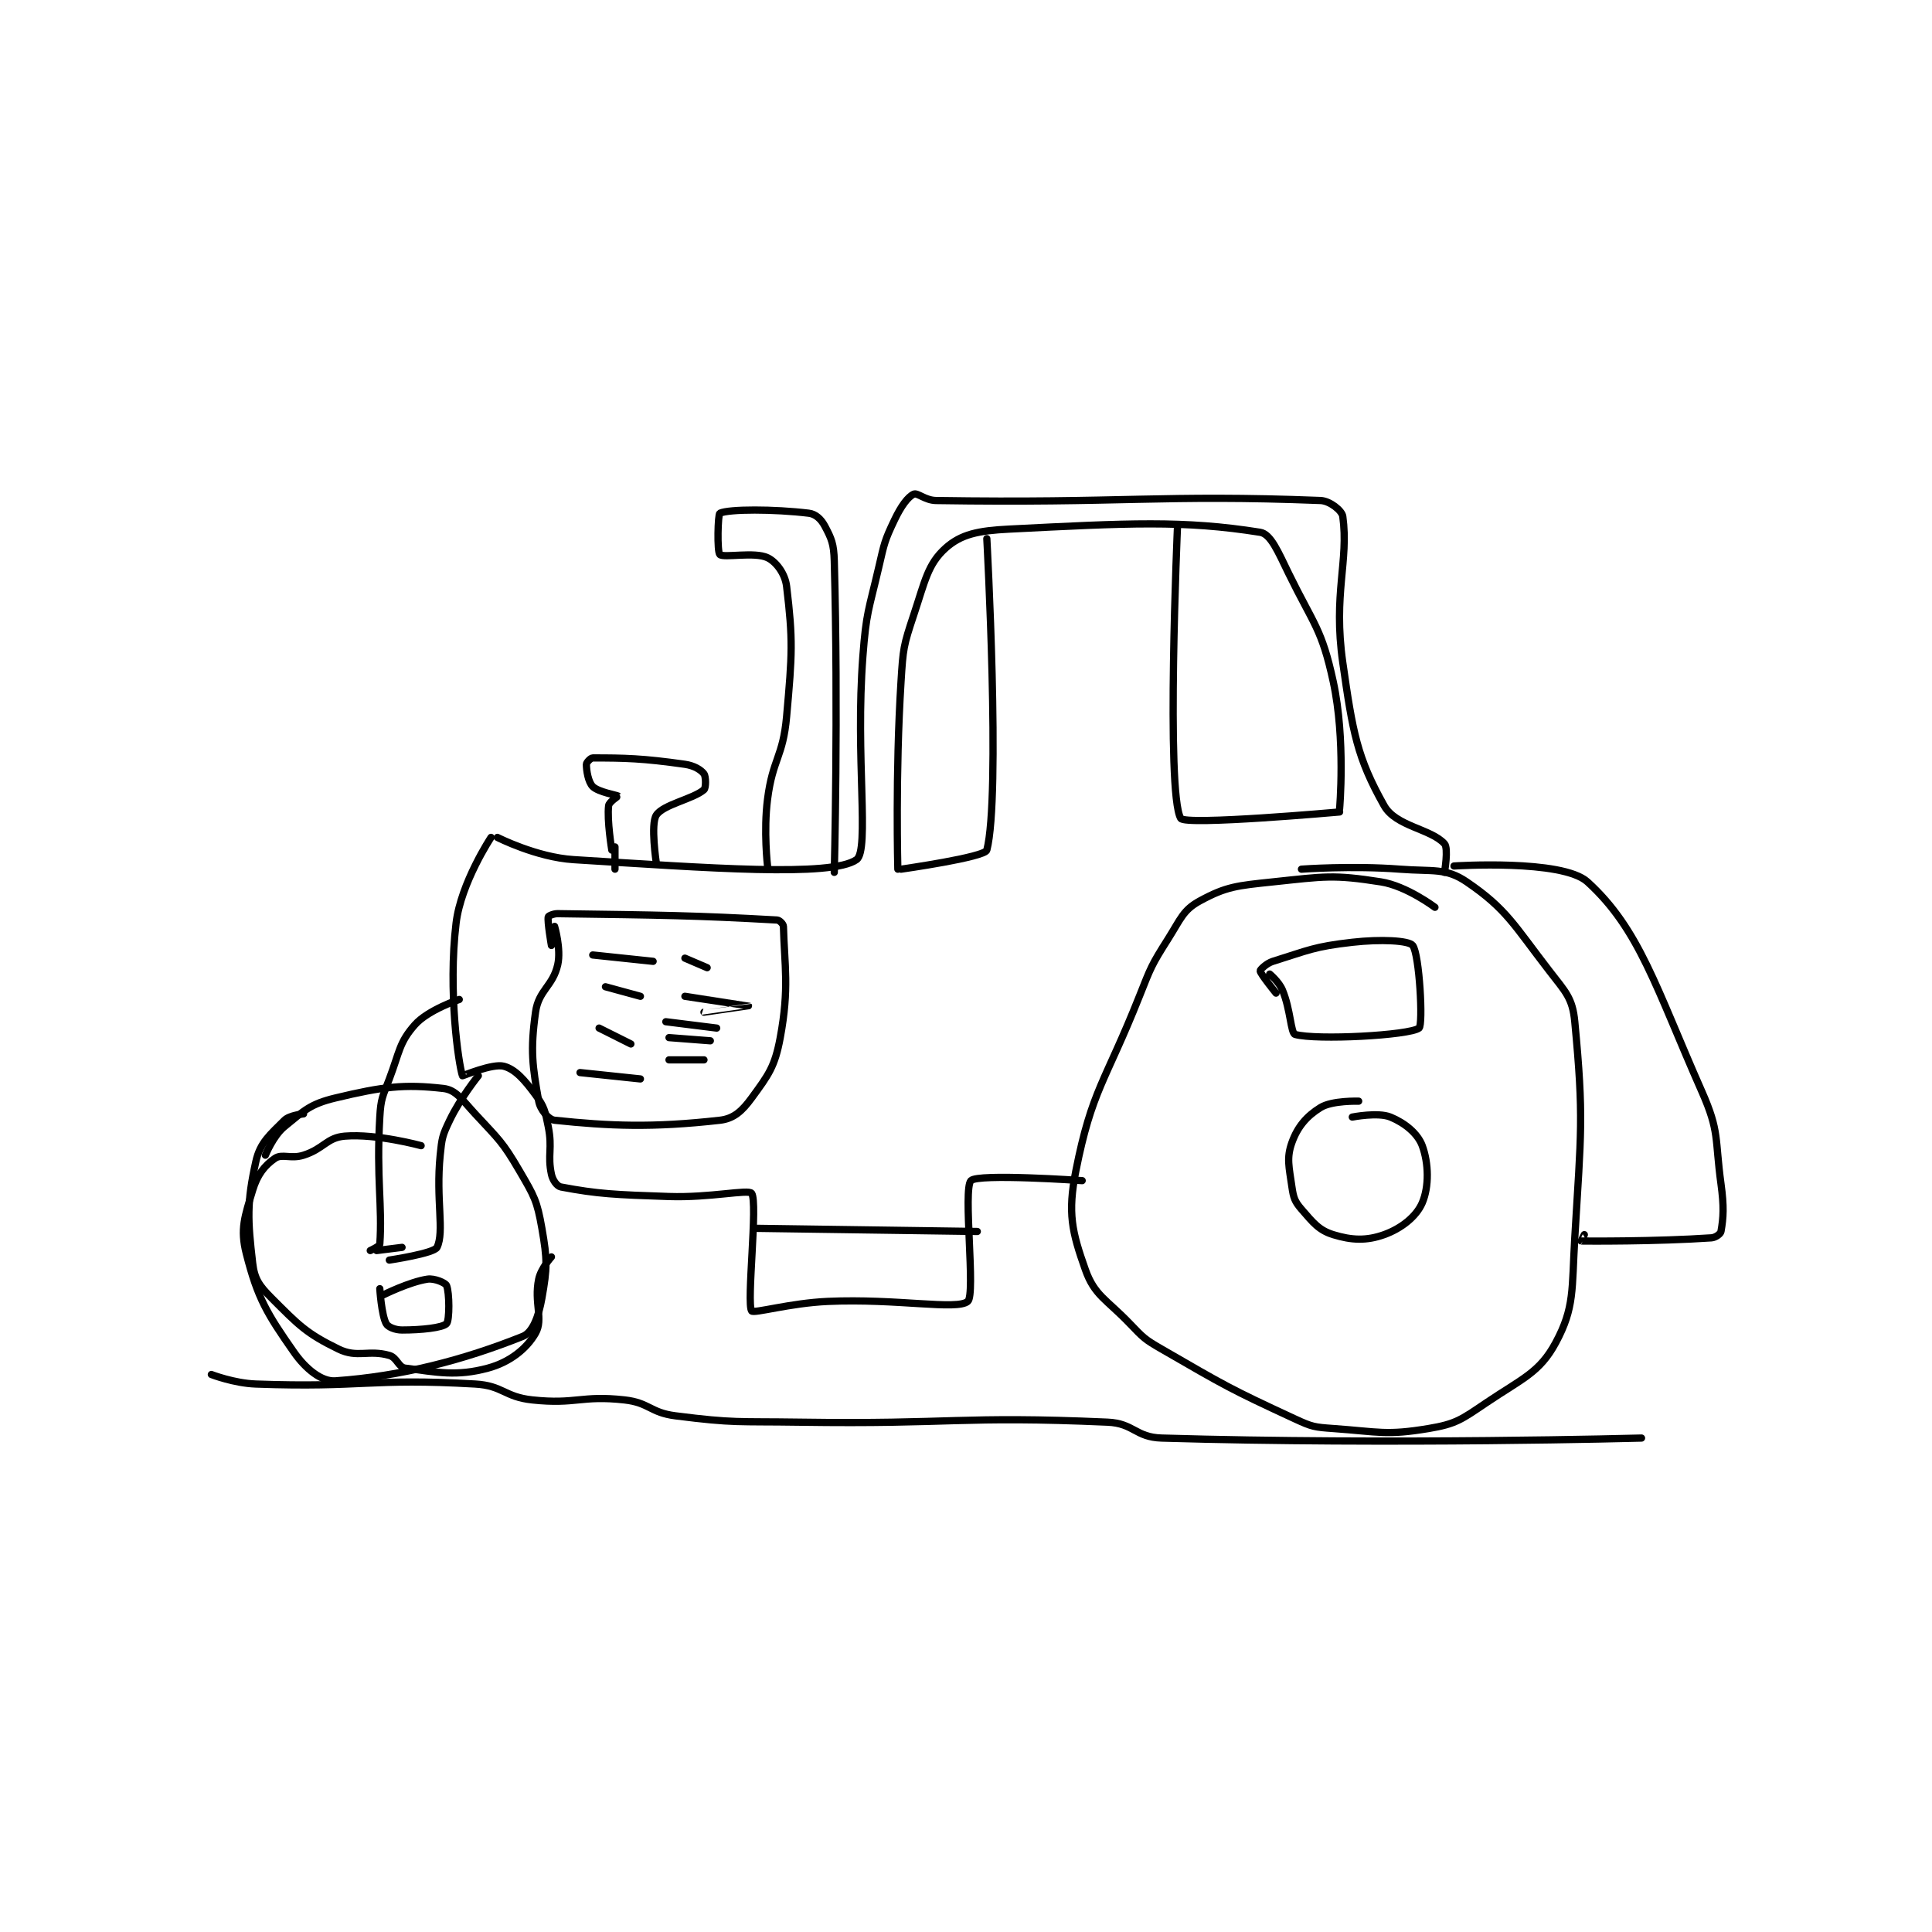 <?xml version="1.0" encoding="utf-8"?>
<!DOCTYPE svg PUBLIC "-//W3C//DTD SVG 1.1//EN" "http://www.w3.org/Graphics/SVG/1.1/DTD/svg11.dtd">
<svg viewBox="0 0 800 800" preserveAspectRatio="xMinYMin meet" xmlns="http://www.w3.org/2000/svg" version="1.1">
<g fill="none" stroke="black" stroke-linecap="round" stroke-linejoin="round" stroke-width="2.28">
<g transform="translate(87.52,204.618) scale(1.316) translate(-77,-89.133)">
<path id="0" d="M462 219.133 C462 219.133 453.08 212.401 445 211.133 C429.95 208.773 427.274 209.42 411 211.133 C399.689 212.324 396.323 212.594 388 217.133 C382.759 219.992 382.034 222.764 378 229.133 C372.785 237.368 372.677 237.877 369 247.133 C358.272 274.137 354.074 276.463 349 302.133 C346.383 315.373 347.778 321.213 352 333.133 C354.891 341.297 358.558 342.381 366 350.133 C370.303 354.615 370.618 355.028 376 358.133 C396.141 369.753 397.112 370.463 418 380.133 C423.359 382.614 424.104 382.712 430 383.133 C444.482 384.168 446.636 385.361 460 383.133 C468.612 381.698 470.304 380.328 478 375.133 C489.454 367.402 494.909 365.588 500 356.133 C505.979 345.029 505.029 339.486 506 323.133 C507.98 289.797 508.879 285.364 506 255.133 C505.29 247.681 503.152 245.801 498 239.133 C486.83 224.678 484.547 219.676 472 211.133 C465.395 206.636 461.405 207.934 451 207.133 C435.862 205.969 420 207.133 420 207.133 "/>
<path id="1" d="M143 294.133 C143 294.133 129.086 290.316 119 291.133 C113.274 291.598 112.426 295.089 106 297.133 C101.984 298.411 99.267 296.575 97 298.133 C93.753 300.366 91.459 303.269 90 308.133 C87.516 316.414 85.999 320.284 88 328.133 C91.575 342.158 94.473 346.952 103 359.133 C106.719 364.446 111.714 368.431 116 368.133 C136.771 366.691 156.24 361.637 175 354.133 C178.136 352.879 179.997 347.815 181 342.133 C182.689 332.562 182.743 330.093 181 320.133 C179.477 311.43 178.607 310.031 174 302.133 C168.541 292.775 167.496 292.254 160 284.133 C155.823 279.609 153.996 276.587 150 276.133 C137.669 274.732 130.991 275.536 116 279.133 C108.159 281.015 106.258 283.013 100 288.133 C96.42 291.062 94 297.133 94 297.133 "/>
<path id="2" d="M127 327.133 C127 327.133 129.952 325.799 130 325.133 C130.859 313.109 128.884 304.476 130 285.133 C130.34 279.247 130.863 278.768 133 273.133 C136.259 264.541 136.071 261.734 141 256.133 C145.166 251.399 155 248.133 155 248.133 "/>
<path id="3" d="M165 197.133 C165 197.133 155.527 211.408 154 224.133 C151.425 245.594 154.785 268.489 156 272.133 C156.033 272.233 165.458 268.209 169 269.133 C172.579 270.067 175.483 273.36 179 278.133 C181.782 281.909 182.012 283.192 183 288.133 C184.391 295.088 182.705 296.982 184 303.133 C184.394 305.006 185.739 306.895 187 307.133 C198.606 309.329 204.105 309.57 221 310.133 C233.866 310.562 246.025 307.783 247 309.133 C249.03 311.944 245.328 343.765 247 346.133 C247.63 347.026 259.05 343.661 271 343.133 C292.788 342.172 311.618 345.989 315 343.133 C317.543 340.986 313.44 307.836 316 305.133 C318.18 302.833 351 305.133 351 305.133 "/>
<path id="4" d="M167 197.133 C167 197.133 179.312 203.409 191 204.133 C233.574 206.771 272.084 209.7 280 204.133 C284.181 201.193 279.599 171.689 282 140.133 C283.062 126.173 283.817 125.822 287 112.133 C288.764 104.547 288.787 103.852 292 97.133 C294.008 92.934 296.16 89.982 298 89.133 C299.153 88.601 301.619 91.081 305 91.133 C363.18 92.042 376.32 89.193 426 91.133 C428.954 91.249 432.749 94.305 433 96.133 C434.937 110.244 429.905 120.47 433 142.133 C436.152 164.2 437.477 171.951 446 187.133 C449.694 193.714 460.728 194.412 465 199.133 C466.317 200.589 465 208.133 465 208.133 "/>
<path id="5" d="M293 207.133 C293 207.133 292.188 177.121 294 148.133 C294.652 137.704 294.759 136.858 298 127.133 C301.532 116.538 302.425 111.15 308 106.133 C312.899 101.724 318.334 100.621 328 100.133 C365.588 98.235 382.921 97.303 407 101.133 C410.367 101.669 412.643 107.273 416 114.133 C423.88 130.236 426.392 131.448 430 148.133 C433.939 166.353 432 188.133 432 188.133 "/>
<path id="6" d="M294 207.133 C294 207.133 320.414 203.389 321 201.133 C325.412 184.138 321 103.133 321 103.133 "/>
<path id="7" d="M381 99.133 C381 99.133 377.322 182.877 382 191.133 C383.331 193.482 432 189.133 432 189.133 "/>
<path id="8" d="M248 320.133 L318 321.133 "/>
<path id="9" d="M106 284.133 C106 284.133 101.62 284.513 100 286.133 C95.545 290.588 92.344 293.087 91 299.133 C88.114 312.122 88.414 317.492 90 331.133 C90.582 336.138 92.112 338.245 96 342.133 C104.462 350.596 106.886 353.213 117 358.133 C122.964 361.035 126.429 358.256 133 360.133 C135.436 360.829 135.849 363.856 138 364.133 C148.139 365.442 154.107 366.788 164 364.133 C170.83 362.301 176.173 358.08 179 353.133 C181.538 348.692 178.456 343.543 180 336.133 C180.703 332.76 184 329.133 184 329.133 "/>
<path id="10" d="M133 330.133 C133 330.133 147.078 328.034 148 326.133 C150.411 321.161 147.598 311.157 149 297.133 C149.544 291.688 149.684 290.958 152 286.133 C155.41 279.028 161 272.133 161 272.133 "/>
<path id="11" d="M129 327.133 L137 326.133 "/>
<path id="12" d="M203 201.133 C203 201.133 201.448 191.821 202 187.133 C202.133 186.001 205.011 184.146 205 184.133 C204.796 183.888 198.749 182.882 197 181.133 C195.569 179.703 195 176.065 195 174.133 C195 173.582 196.314 172.133 197 172.133 C206.95 172.133 212.733 172.238 226 174.133 C228.912 174.549 231.058 175.877 232 177.133 C232.628 177.971 232.669 181.554 232 182.133 C228.614 185.068 219.2 186.761 217 190.133 C215.145 192.978 217 205.133 217 205.133 "/>
<path id="13" d="M204 200.133 L204 207.133 "/>
<path id="14" d="M252 206.133 C252 206.133 250.715 195.202 252 185.133 C253.638 172.3 256.851 171.962 258 159.133 C259.775 139.314 260.035 135.091 258 118.133 C257.518 114.113 254.713 110.425 252 109.133 C247.918 107.19 238.211 109.263 237 108.133 C236.078 107.273 236.379 95.421 237 95.133 C239.879 93.796 254.06 93.807 265 95.133 C267.143 95.393 268.869 97.012 270 99.133 C272.138 103.142 272.853 104.79 273 110.133 C274.3 157.386 273 208.133 273 208.133 "/>
<path id="15" d="M197 234.133 L216 236.133 "/>
<path id="16" d="M201 244.133 L212 247.133 "/>
<path id="17" d="M199 257.133 L209 262.133 "/>
<path id="18" d="M193 271.133 L212 273.133 "/>
<path id="19" d="M226 235.133 L233 238.133 "/>
<path id="20" d="M226 247.133 C226 247.133 245.997 250.131 246 250.133 C246.002 250.135 232 252.133 232 252.133 "/>
<path id="21" d="M220 255.133 L236 257.133 "/>
<path id="22" d="M221 260.133 L234 261.133 "/>
<path id="23" d="M221 267.133 L232 267.133 "/>
<path id="24" d="M185 225.133 C185 225.133 187.088 232.238 186 237.133 C184.471 244.014 179.977 245.132 179 252.133 C177.296 264.342 178.067 269.182 180 280.133 C180.472 282.808 183.127 285.936 185 286.133 C202.295 287.954 215.758 288.532 237 286.133 C241.408 285.636 244.024 283.206 247 279.133 C252.32 271.853 254.303 269.299 256 260.133 C258.89 244.529 257.336 237.56 257 225.133 C256.98 224.404 255.785 223.178 255 223.133 C229.306 221.686 218.439 221.584 186 221.133 C184.597 221.114 183.056 221.852 183 222.133 C182.69 223.681 184 231.133 184 231.133 "/>
<path id="25" d="M438 280.133 C438 280.133 429.671 279.861 426 282.133 C421.615 284.848 418.785 288.175 417 293.133 C415.245 298.009 416.098 300.817 417 307.133 C417.479 310.485 417.897 311.707 420 314.133 C423.651 318.346 425.487 320.745 430 322.133 C435.794 323.916 440.454 324.114 446 322.133 C451.397 320.206 456.156 316.435 458 312.133 C460.192 307.02 460.041 299.645 458 294.133 C456.559 290.244 452.452 286.955 448 285.133 C444.095 283.536 436 285.133 436 285.133 "/>
<path id="26" d="M410 240.133 C410 240.133 412.896 242.51 414 245.133 C416.591 251.288 416.624 258.749 418 259.133 C424.691 261.001 453.942 259.447 457 257.133 C458.334 256.124 457.128 233.869 455 231.133 C453.782 229.567 444.942 229.117 436 230.133 C423.84 231.515 422.266 232.637 411 236.133 C408.932 236.775 406.966 238.796 407 239.133 C407.097 240.105 412 246.133 412 246.133 "/>
<path id="27" d="M468 206.133 C468 206.133 502.063 203.909 510 211.133 C526.381 226.044 531.502 244.339 546 277.133 C551.602 289.805 550.045 291.798 552 306.133 C552.983 313.344 552.776 316.738 552 321.133 C551.869 321.875 550.329 323.043 549 323.133 C531.6 324.32 509.444 324.169 508 324.133 C507.966 324.132 509 322.133 509 322.133 "/>
<path id="28" d="M131 341.133 C131 341.133 139.241 336.997 145 336.133 C147.225 335.8 150.642 337.297 151 338.133 C151.941 340.329 151.977 349.156 151 350.133 C149.697 351.436 143.097 352.133 137 352.133 C134.822 352.133 132.574 351.2 132 350.133 C130.522 347.388 130 339.133 130 339.133 "/>
<path id="29" d="M77 366.133 C77 366.133 84.111 368.884 91 369.133 C124.694 370.351 126.857 367.228 160 369.133 C168.784 369.638 169.169 373.194 178 374.133 C191.819 375.603 193.321 372.613 207 374.133 C214.809 375.001 215.07 378.124 223 379.133 C241.711 381.515 242.515 380.847 262 381.133 C310.426 381.846 312.54 379.096 359 381.133 C367.248 381.495 367.778 385.889 376 386.133 C448.399 388.288 527 386.133 527 386.133 "/>
</g>
</g>
</svg>
